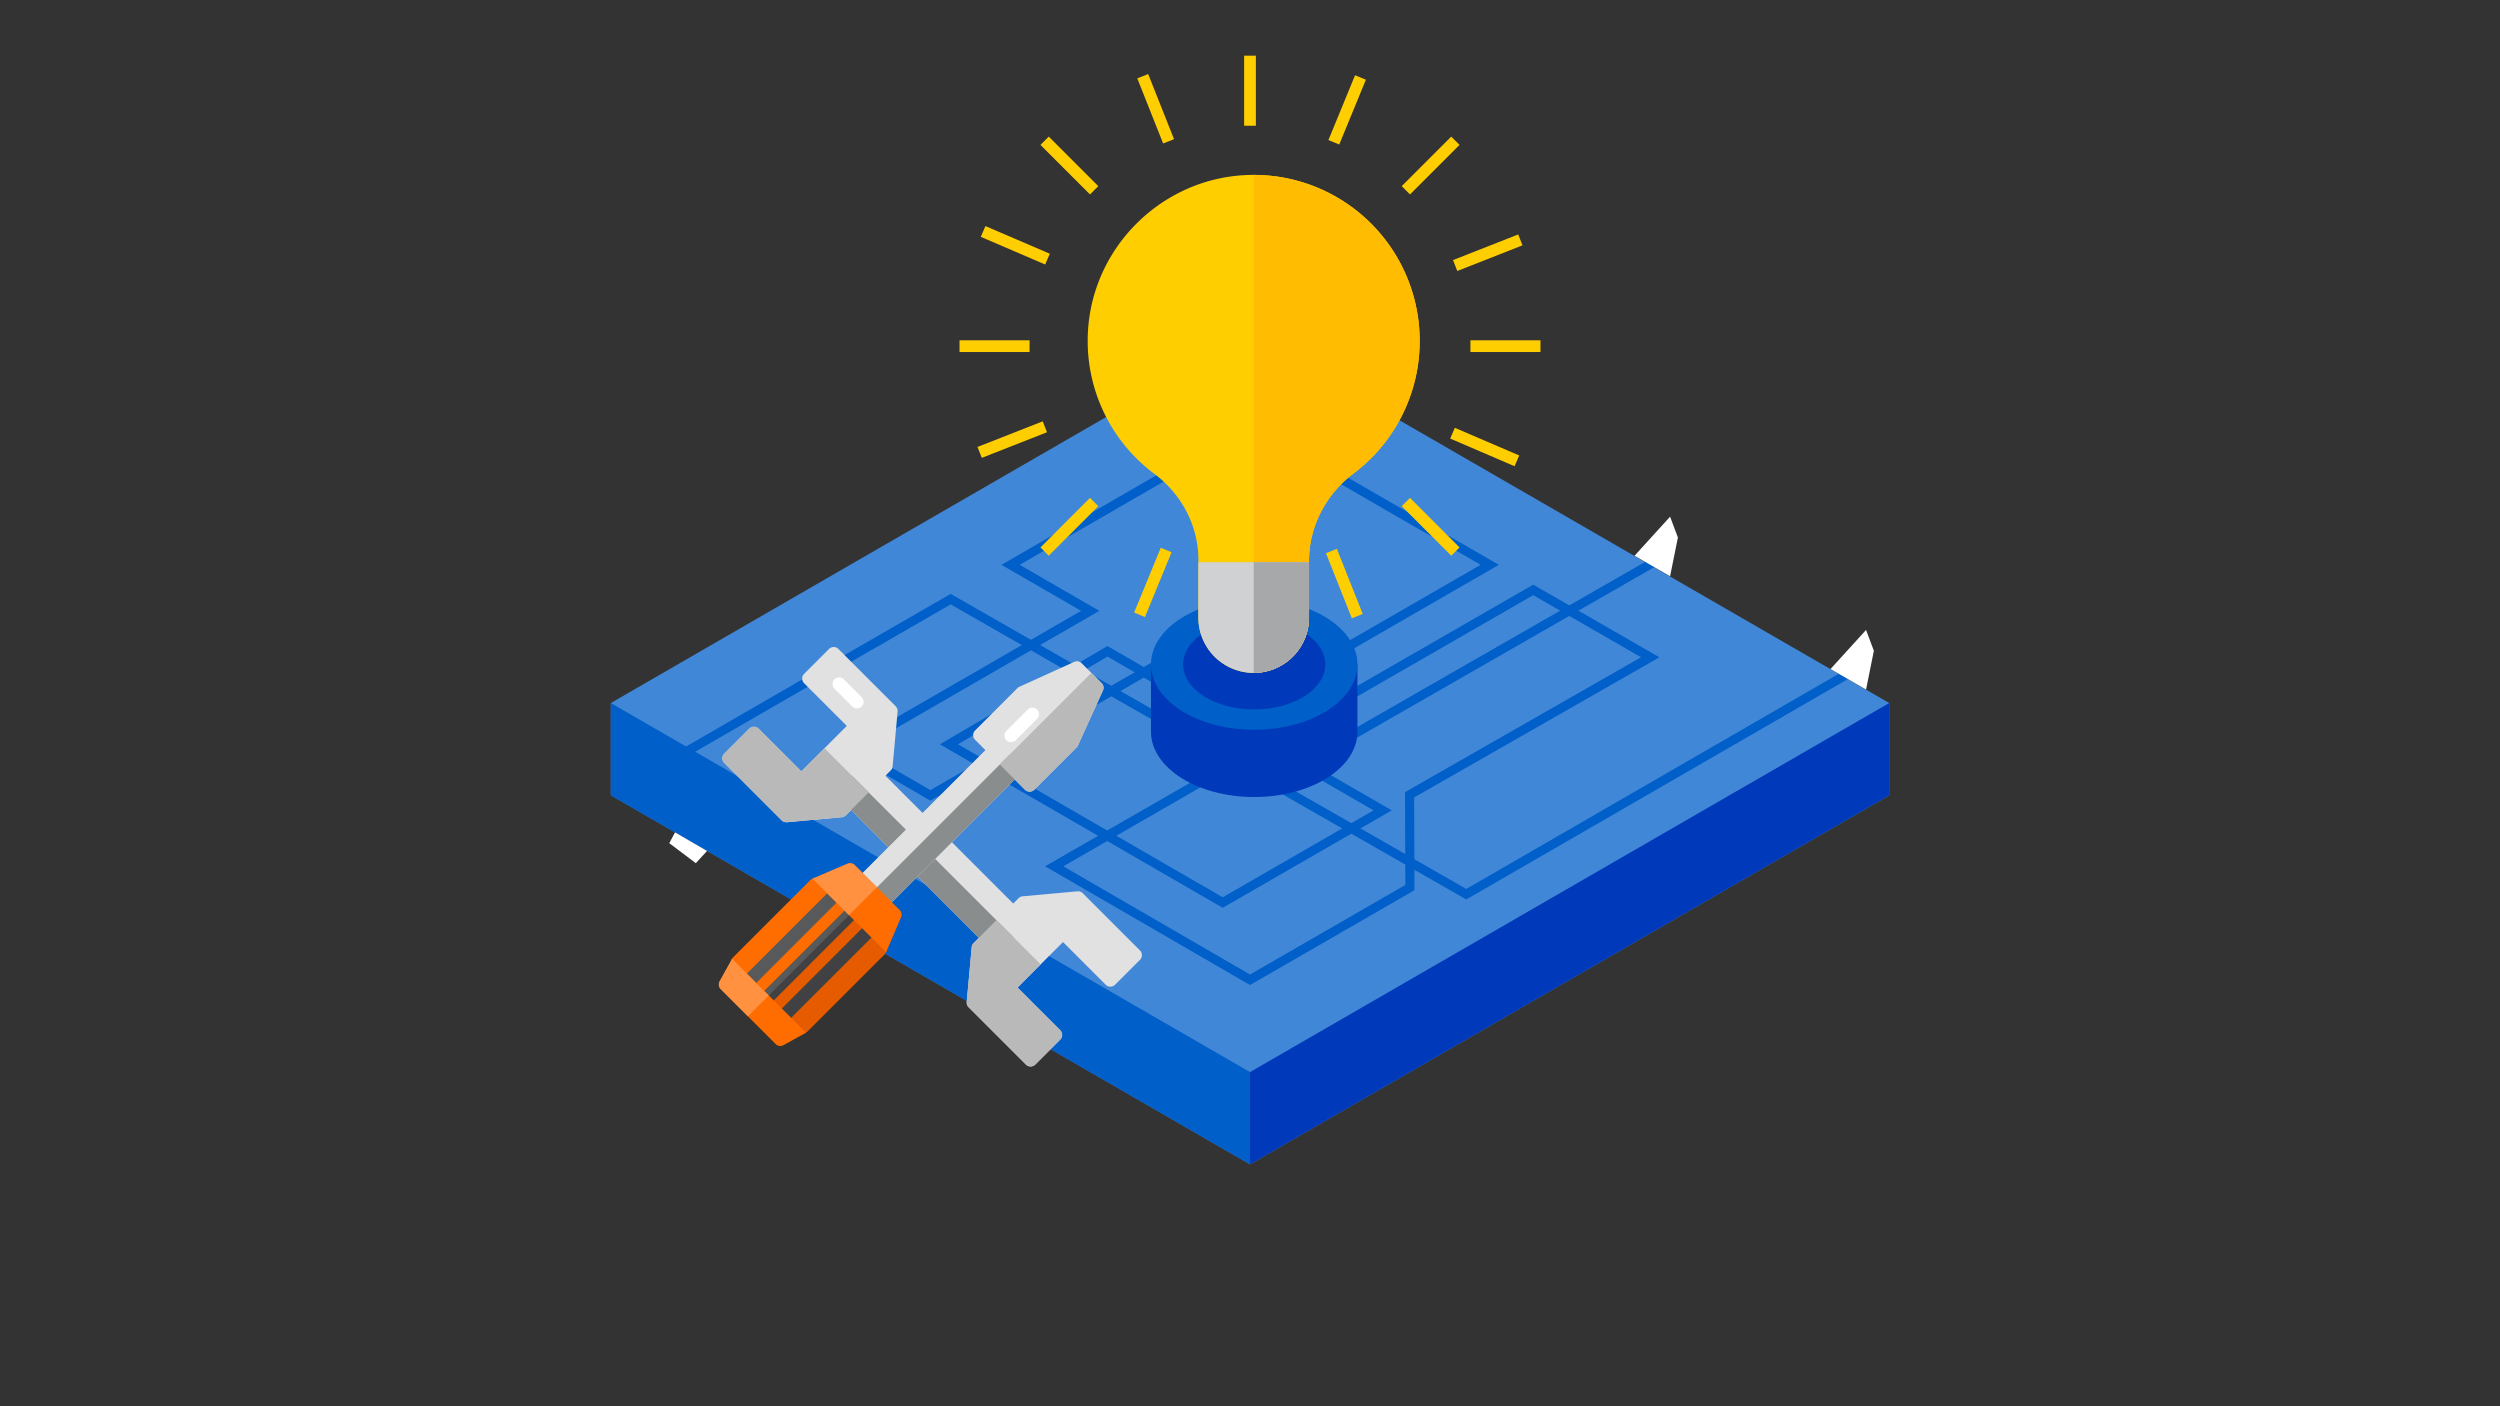 <svg id="Layer_1" data-name="Layer 1" xmlns="http://www.w3.org/2000/svg" xmlns:xlink="http://www.w3.org/1999/xlink" viewBox="0 0 1920 1080"><rect x="0" y="0" width="1920" height="1080" fill="#333333" stroke="none"/><defs><style>.cls-1,.cls-3,.cls-7{fill:none;}.cls-2{fill:#4187d7;}.cls-3{stroke:#005fc8;stroke-width:7px;}.cls-3,.cls-7{stroke-miterlimit:10;}.cls-4{fill:#005fc8;}.cls-5{fill:#0039ba;}.cls-6{fill:#fff;}.cls-7{stroke:#ffce00;stroke-width:9px;}.cls-8{fill:#ffce00;}.cls-9{fill:#ffbc00;}.cls-10{fill:#d0d1d3;}.cls-11{fill:#a6a8aa;}.cls-12{clip-path:url(#clip-path);}.cls-13{fill:#e1e1e1;}.cls-14{fill:#898d8d;}.cls-15{fill:#b9b9b9;}.cls-16{fill:#e65a00;}.cls-17{fill:#ff6d00;}.cls-18{fill:#414042;}.cls-19{fill:#58595b;}.cls-20{fill:#ff9141;}</style><clipPath id="clip-path"><rect class="cls-1" x="552.05" y="496.85" width="325" height="322.29"/></clipPath></defs><title>ilustracoes_caixa_am5SVG</title><polygon class="cls-2" points="960 256.5 469.09 539.93 469.09 610.79 960 894.21 1450.91 610.79 1450.91 539.93 960 256.5"/><line class="cls-3" x1="1271.98" y1="430.68" x2="1021.36" y2="574.45"/><polyline class="cls-3" points="1002.43 515.5 1144.13 433.79 960 327.43 776.13 433.79 837.27 469.14 653.3 575.36 714.54 610.86 898.71 504.62 917.5 515.46"/><polygon class="cls-4" points="960 894.21 469.09 610.79 469.09 539.93 960 823.36 960 894.21"/><polyline class="cls-3" points="945.73 586.91 809.64 665.32 960 752.47 1082.81 681.65 1082.56 610.4 1267.36 504.79 1177.52 453.04 1025.4 540.6"/><polyline class="cls-3" points="939.04 551.44 850.54 500.2 728.77 571.61 939.04 693.15 1061.88 622.36 999.92 586.59"/><polyline class="cls-3" points="1429.44 511.55 1126.09 686.75 730.13 460.14 591.7 539.93 530.34 575.36 530.34 652.04"/><polygon class="cls-5" points="960 894.21 1450.91 610.79 1450.91 539.93 960 823.36 960 894.21"/><polygon class="cls-6" points="518.43 639.28 543 653.54 534.38 662.91 514 647.54 518.43 639.28"/><polygon class="cls-6" points="1433.13 483.8 1405.84 513.81 1433.13 529.57 1439.13 499.8 1433.13 483.8"/><polygon class="cls-6" points="1282.63 396.8 1255.34 426.81 1282.63 442.57 1288.63 412.8 1282.63 396.8"/><line class="cls-7" x1="960" y1="42.75" x2="960" y2="96.56"/><line class="cls-7" x1="790.71" y1="265.85" x2="736.91" y2="265.85"/><line class="cls-7" x1="1183.09" y1="265.85" x2="1129.29" y2="265.85"/><line class="cls-7" x1="840.3" y1="385.55" x2="802.25" y2="423.6"/><line class="cls-7" x1="1117.75" y1="108.1" x2="1079.7" y2="146.14"/><line class="cls-7" x1="840.3" y1="146.14" x2="802.25" y2="108.1"/><line class="cls-7" x1="1117.75" y1="423.6" x2="1079.7" y2="385.55"/><line class="cls-7" x1="802.45" y1="327.77" x2="752.37" y2="347.45"/><line class="cls-7" x1="1167.63" y1="184.24" x2="1117.55" y2="203.93"/><line class="cls-7" x1="804.47" y1="199.01" x2="755.03" y2="177.76"/><line class="cls-7" x1="1164.97" y1="353.93" x2="1115.53" y2="332.69"/><line class="cls-7" x1="895.62" y1="422.41" x2="875.16" y2="472.18"/><line class="cls-7" x1="1044.84" y1="59.51" x2="1024.38" y2="109.28"/><line class="cls-7" x1="897.48" y1="108.53" x2="877.61" y2="58.52"/><line class="cls-7" x1="1042.39" y1="473.17" x2="1022.52" y2="423.17"/><path class="cls-5" d="M883.95,510.27v51.65c0,27.72,35.49,50.19,79.28,50.19s79.28-22.47,79.28-50.19V510.27Z"/><ellipse class="cls-4" cx="963.23" cy="510.27" rx="79.28" ry="50.19"/><ellipse class="cls-5" cx="963.23" cy="510.27" rx="54.6" ry="34.56"/><path class="cls-8" d="M1090.32,261.8A127.49,127.49,0,0,0,957.71,134.42c-65.17,2.55-118.56,55-122.16,120.14a127.27,127.27,0,0,0,51,109.36c21,15.69,33.81,39.94,33.81,66.13v44.23a42.49,42.49,0,0,0,42.49,42.49h0a42.49,42.49,0,0,0,42.49-42.49V430.76c0-26.55,13-51.14,34.17-67.11a127.24,127.24,0,0,0,50.82-101.84Z"/><path class="cls-9" d="M962.84,134.35V516.77a42.49,42.49,0,0,0,42.49-42.49V430.76c0-26.55,13-51.14,34.17-67.11a127.45,127.45,0,0,0-76.66-229.29Z"/><path class="cls-10" d="M920.34,431.78v42.5a42.49,42.49,0,0,0,42.49,42.49h0a42.49,42.49,0,0,0,42.49-42.49v-42.5Z"/><path class="cls-11" d="M962.84,431.78v85a42.49,42.49,0,0,0,42.49-42.49v-42.5Z"/><g class="cls-12"><path class="cls-13" d="M787.47,703.24,670.66,586.43a5.08,5.08,0,0,0-7.18,0l-19.15,19.15a5.08,5.08,0,0,0,0,7.18L761.14,729.57a5.08,5.08,0,0,0,7.18,0l19.15-19.15a5.08,5.08,0,0,0,0-7.18Z"/><path class="cls-13" d="M687.89,542.39l-44-44a5.08,5.08,0,0,0-7.18,0l-19.15,19.15a5.08,5.08,0,0,0,0,7.18l32.79,32.79-34.95,34.95-32.79-32.79a5.08,5.08,0,0,0-7.18,0l-19.15,19.15a5.08,5.08,0,0,0,0,7.18l44,44a5.08,5.08,0,0,0,3.59,1.49l.46,0,42.13-3.83a5.08,5.08,0,0,0,3.13-1.47l34.47-34.47a5.08,5.08,0,0,0,1.47-3.13l3.83-42.13a5.08,5.08,0,0,0-1.47-4Z"/><path class="cls-6" d="M658.16,544.08a5.06,5.06,0,0,1-3.59-1.49L641,529.06a5.08,5.08,0,1,1,7.18-7.18l13.54,13.54a5.08,5.08,0,0,1-3.59,8.67Z"/><path class="cls-13" d="M875.56,730l-44-44a5.08,5.08,0,0,0-4.05-1.47l-42.13,3.83a5.07,5.07,0,0,0-3.13,1.47L747.73,724.3a5.08,5.08,0,0,0-1.47,3.13l-3.83,42.13a5.08,5.08,0,0,0,1.47,4l44,44a5.08,5.08,0,0,0,7.18,0l19.15-19.15a5.08,5.08,0,0,0,0-7.18l-32.79-32.79,34.95-34.95,32.79,32.79a5.08,5.08,0,0,0,7.18,0l19.15-19.15a5.08,5.08,0,0,0,0-7.18Z"/></g><path class="cls-14" d="M654.23,595.68l-9.9,9.9a5.08,5.08,0,0,0,0,7.18L761.14,729.57a5.08,5.08,0,0,0,7.18,0l9.9-9.9-124-124Z"/><path class="cls-15" d="M633.17,574.61l-17.8,17.8-32.79-32.79a5.08,5.08,0,0,0-7.18,0l-19.15,19.15a5.08,5.08,0,0,0,0,7.18l44,44a5.08,5.08,0,0,0,3.59,1.49l.46,0,42.13-3.83a5.08,5.08,0,0,0,3.13-1.47l17.56-17.56-34-34Z"/><path class="cls-15" d="M747.74,724.3a5.08,5.08,0,0,0-1.47,3.13l-3.83,42.13a5.08,5.08,0,0,0,1.47,4l44,44a5.08,5.08,0,0,0,7.18,0l19.15-19.15a5.08,5.08,0,0,0,0-7.18l-32.79-32.79,17.8-17.8-34-34L747.74,724.3Z"/><path class="cls-13" d="M782.85,587.83l-15.32-15.32a5.08,5.08,0,0,0-7.18,0L658.86,674a5.08,5.08,0,0,0,0,7.18l15.32,15.32a5.08,5.08,0,0,0,7.18,0L782.85,595a5.08,5.08,0,0,0,0-7.18Z"/><path class="cls-13" d="M846,524.64l-15.32-15.32a5.08,5.08,0,0,0-5.69-1L782.9,527.44a5.06,5.06,0,0,0-1.49,1L748.86,561a5.08,5.08,0,0,0,0,7.18l38.3,38.3a5.08,5.08,0,0,0,7.18,0l32.55-32.55a5.07,5.07,0,0,0,1-1.49l19.15-42.13a5.07,5.07,0,0,0-1-5.69Z"/><path class="cls-16" d="M679.44,725.71l-49.79-49.79a5.08,5.08,0,0,0-7.18,0l-59.36,59.36a5.08,5.08,0,0,0,0,7.18l49.79,49.79a5.08,5.08,0,0,0,7.18,0l59.36-59.36a5.08,5.08,0,0,0,0-7.18Z"/><path class="cls-17" d="M629.65,675.92a5.08,5.08,0,0,0-7.18,0l-59.36,59.36a5.08,5.08,0,0,0,0,7.18l24.68,24.69,66.54-66.54-24.69-24.69Z"/><polygon class="cls-18" points="650.95 697.22 658.13 704.4 591.59 770.95 584.41 763.76 650.95 697.22 650.95 697.22"/><polygon class="cls-18" points="664.36 710.63 671.54 717.81 606.91 782.43 599.73 775.25 664.36 710.63 664.36 710.63"/><polygon class="cls-19" points="637.55 683.82 644.73 691 580.11 755.63 572.92 748.45 637.55 683.82 637.55 683.82"/><polygon class="cls-19" points="584.41 763.76 650.96 697.22 654.34 700.6 587.79 767.14 584.41 763.76 584.41 763.76"/><path class="cls-14" d="M775,580,666.31,688.64l7.87,7.87a5.08,5.08,0,0,0,7.18,0L782.85,595a5.08,5.08,0,0,0,0-7.18L775,580Z"/><g class="cls-12"><path class="cls-15" d="M838.17,516.77,767.8,587.14l19.36,19.36a5.08,5.08,0,0,0,7.18,0l32.55-32.55a5.07,5.07,0,0,0,1-1.49l19.15-42.13a5.08,5.08,0,0,0-1-5.69l-7.87-7.87Z"/><path class="cls-17" d="M599.25,803.31a5.06,5.06,0,0,0,2.46-.64L619,793.1l-56.69-56.69-9.57,17.23a5.08,5.08,0,0,0,.85,6.06l42.13,42.13a5.07,5.07,0,0,0,3.59,1.49Z"/><path class="cls-20" d="M562.26,736.41l-9.57,17.23a5.08,5.08,0,0,0,.85,6.06l20.86,20.86,16-16-28.14-28.14Z"/></g><path class="cls-17" d="M656.46,664.43a5.08,5.08,0,0,0-5.59-1.08l-26.81,11.49,56.46,56.46L692,704.49a5.08,5.08,0,0,0-1.08-5.59l-34.47-34.47Z"/><path class="cls-20" d="M656.46,664.43a5.08,5.08,0,0,0-5.59-1.08l-26.81,11.49,28,28,21.41-21.41-17-17Z"/><path class="cls-6" d="M776.48,570a5.08,5.08,0,0,1-3.59-8.67l16.25-16.25a5.08,5.08,0,1,1,7.18,7.18l-16.25,16.25a5.06,5.06,0,0,1-3.59,1.49Z"/></svg>